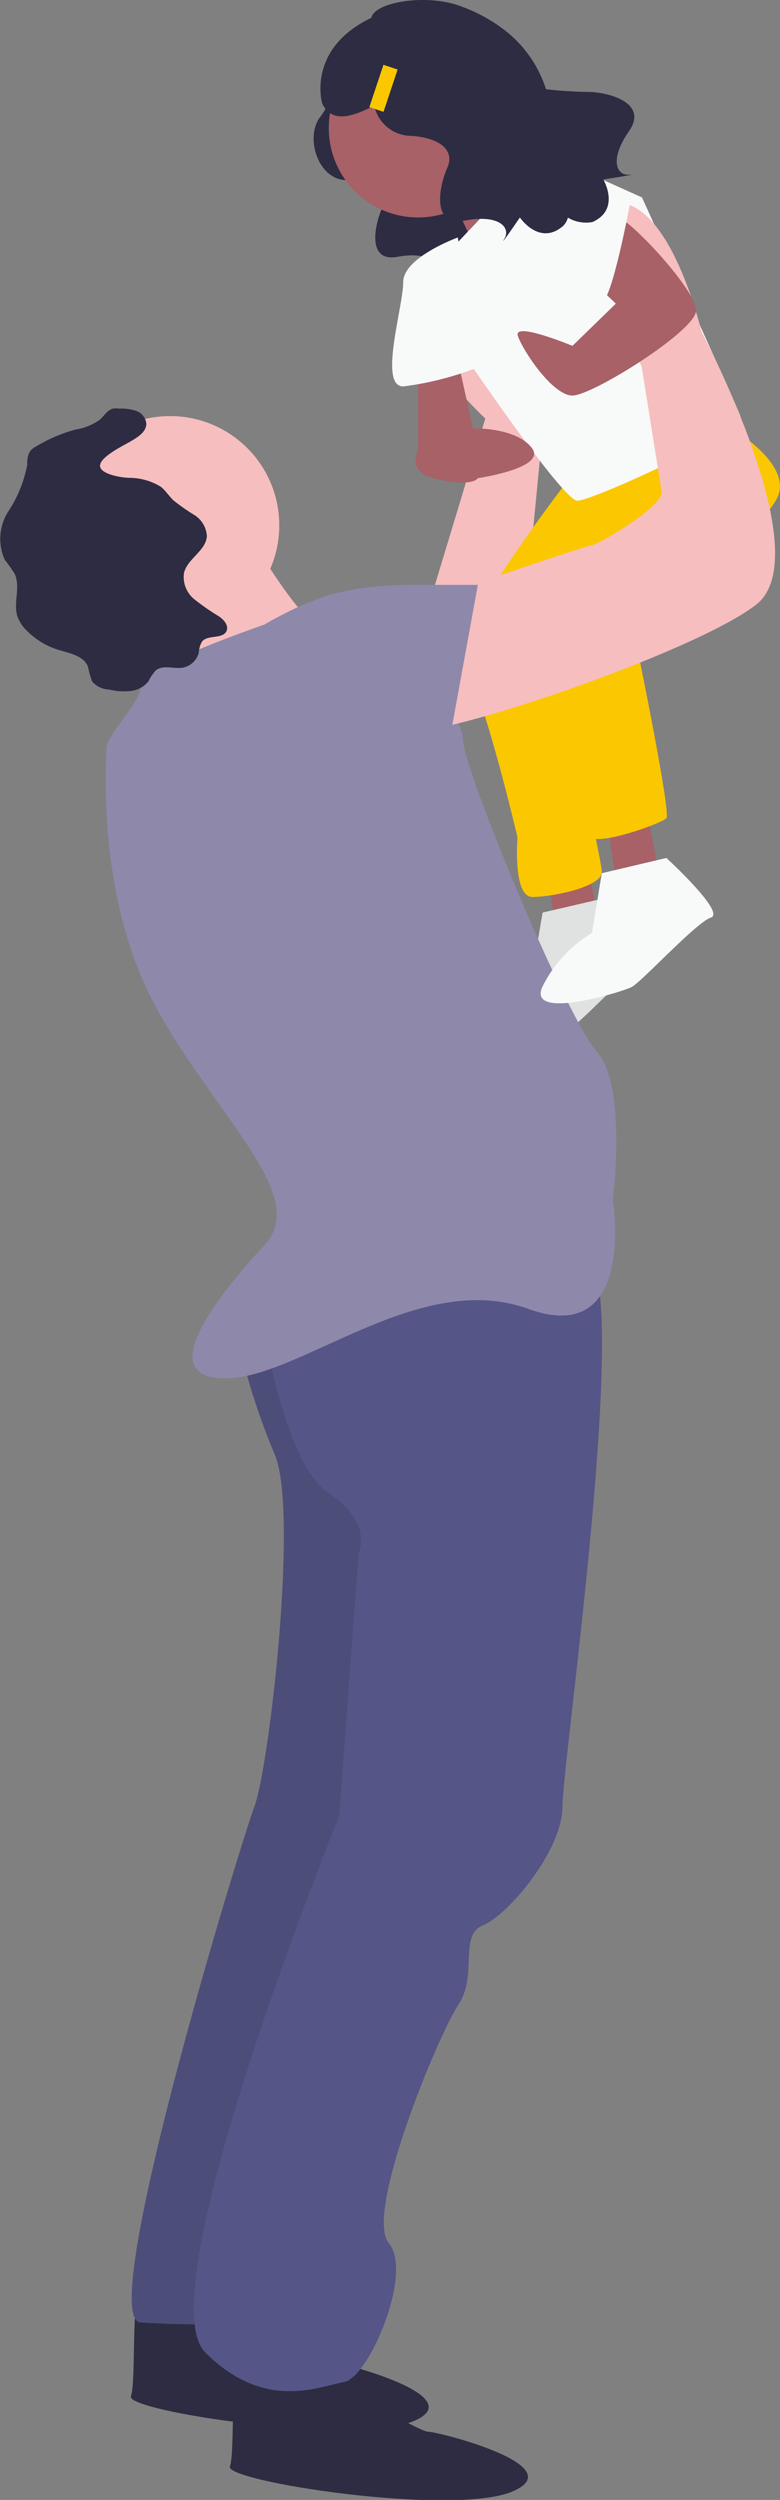 <svg xmlns="http://www.w3.org/2000/svg" viewBox="0 0 46 147.38"><rect x="0" y="0" width="46" height="147.38" fill="#808080" stroke="none"/><defs><style>.cls-1{fill:#2d2c42;}.cls-2{fill:#a76167;}.cls-3{fill:#f8f9f9;}.cls-4{fill:#060000;opacity:0.1;isolation:isolate;}.cls-5{fill:#f6bebe;}.cls-6{fill:#fbc700;}.cls-7{fill:#555587;}.cls-8{fill:#8e88ab;}</style></defs><title>Asset 7</title><g id="Layer_2" data-name="Layer 2"><g id="Layer_6" data-name="Layer 6"><path class="cls-1" d="M19.25,5.15s.52.6-.37,1.75-.17,3.66,1.52,3.72,2.51.77,2.11,1.7-.9,3.16.94,2.82,2.42.39,2.1,1,.82-1.12.82-1.12,1,1.53,2.29.46S30.42,4.66,27.85,4.5A65,65,0,0,0,19.25,5.15Z"/><polygon class="cls-2" points="32.27 51.31 32.86 55.41 35.49 55.41 34.62 50.72 32.27 51.31"/><path class="cls-3" d="M35.79,52.92s3.51,3.22,2.63,3.51-4.1,3.8-4.68,4.1-6.15,2-5.27,0a7.7,7.7,0,0,1,2.93-3.22L32,53.8Z"/><path class="cls-4" d="M35.79,52.92s3.51,3.22,2.63,3.51-4.1,3.8-4.68,4.1-6.15,2-5.27,0a7.7,7.7,0,0,1,2.93-3.22L32,53.8Z"/><polygon class="cls-2" points="35.79 48.23 36.37 52.33 39.01 52.33 38.13 47.65 35.79 48.23"/><path class="cls-5" d="M24.78,37.36l3.84-12.69s-6.44-5.85-2.05-7.61,5.56,7,5.56,7L30.66,39.31H24.81Z"/><path class="cls-6" d="M33.74,28s-7.57,9.7-6.42,11.14,3.2,10.23,3.2,10.23-.29,3.51.88,3.51,4.09-.59,4.09-1.47-2.63-12-2.63-12l7.61-10Z"/><path class="cls-6" d="M34.32,28.62l7.61-4.09s5.27,2.63,3.81,5S37.54,38,37.54,38s2.05,9.95,1.76,10.24-3.51,1.47-4.39,1.18-5.56-11.71-4.39-12.3,5-6.73,5-6.73Z"/><path class="cls-1" d="M13.54,136s5.27,3.22,5.86,3.22,8.48,2.05,5,3.51-17-.58-16.68-1.46,0-6.15.58-6.15S13.54,136,13.54,136Z"/><path class="cls-1" d="M19.4,140.14s5.26,3.22,5.85,3.22,8.49,2,5,3.51-17-.58-16.69-1.46,0-6.15.59-6.15S19.4,140.14,19.4,140.14Z"/><path class="cls-7" d="M13.84,78.09a41.14,41.14,0,0,0,2.34,7.61c1.46,3.22-.3,18.44-1.17,20.78s-9.37,30.15-6.74,30.44a67.47,67.47,0,0,0,7.91,0l8.48-26.63L23.2,74.58Z"/><path class="cls-4" d="M13.84,78.09a41.14,41.14,0,0,0,2.34,7.61c1.46,3.22-.3,18.44-1.17,20.78s-9.37,30.15-6.74,30.44a67.47,67.47,0,0,0,7.91,0l8.48-26.63L23.2,74.58Z"/><path class="cls-7" d="M15.59,78.38s1.17,7.9,3.81,9.66,1.75,3.51,1.75,3.51L20,107.07s-11.41,28.09-7.9,31.61,6.73,2,8.19,1.75,4.1-6.44,2.64-8.19,2.93-12.3,4.1-14.05,0-4.1,1.46-4.69,4.68-4.39,4.68-7S37.25,75.75,34.62,74,15.1,77.62,15.1,77.62Z"/><circle class="cls-5" cx="10.03" cy="30.97" r="6.44"/><circle class="cls-2" cx="24.66" cy="7.55" r="5.27"/><path class="cls-5" d="M14.42,31s3.51,6.43,5.27,6.43-7,6.74-7,6.74-2.92-8.49-3.51-8.78S14.42,31,14.42,31Z"/><path class="cls-8" d="M15.59,36.82S8,39.45,8.27,40.33s-2,2.93-2,3.81-.59,8.78,2.92,15.22,9.08,11.12,6.44,14-6.73,7.9-2.34,7.9,11.41-6.44,17.85-4.1,5-6.44,5-6.44S37,64,35.2,62s-7.9-16.68-7.9-18.44S21.45,35.06,20,35.06,15.59,36.82,15.59,36.82Z"/><path class="cls-2" d="M26.13,10.77a50.67,50.67,0,0,1,2.51,5.34c.12.81,4.22-5.34,4.22-5.34L28.18,7.55Z"/><path class="cls-3" d="M27,14.28,32,9l5.86,2.64s5.46,12,5.8,12.88-8.73,5-9.61,5-7-9.07-7-9.07S25.54,16,27,14.28Z"/><polygon class="cls-2" points="24.66 21.31 24.66 26.57 28.18 26.57 27.02 21.31 24.66 21.31"/><path class="cls-2" d="M26.67,25.26a2.18,2.18,0,0,0-2.06,1.38c-.23.62-.15,1.27.93,1.55,2.34.58,2.64,0,2.64,0s4.06-.59,3.2-1.76-3.2-1.17-3.2-1.17Z"/><path class="cls-3" d="M39.3,50.58s3.51,3.22,2.63,3.51-4.09,3.8-4.68,4.1-6.15,2-5.27,0A7.7,7.7,0,0,1,34.91,55l.58-3.52Z"/><path class="cls-1" d="M7.74,26c.4-.24.87-.53.89-1a.89.89,0,0,0-.58-.77,2.69,2.69,0,0,0-1-.14,1.33,1.33,0,0,0-.4,0c-.33.1-.52.44-.78.67a3.39,3.39,0,0,1-1.4.56,9,9,0,0,0-2.34,1,1.09,1.09,0,0,0-.37.3,1.44,1.44,0,0,0-.15.76A7.52,7.52,0,0,1,.49,30.15,3,3,0,0,0,.28,33a9.34,9.34,0,0,1,.58.82c.37.77-.09,1.72.17,2.53a2.18,2.18,0,0,0,.56.84,4.52,4.52,0,0,0,1.85,1.12c.66.2,1.49.34,1.75,1a5.71,5.71,0,0,0,.24.86,1.36,1.36,0,0,0,1,.48,3.68,3.68,0,0,0,1.24.09,1.55,1.55,0,0,0,1.08-.57,3.12,3.12,0,0,1,.43-.64c.43-.36,1.07-.08,1.61-.17a1.21,1.21,0,0,0,.93-.87,1.53,1.53,0,0,1,.19-.66c.33-.43,1.22-.13,1.45-.63.14-.33-.16-.67-.46-.87a14,14,0,0,1-1.44-1,1.69,1.69,0,0,1-.61-1.55c.2-.85,1.31-1.31,1.35-2.19a1.58,1.58,0,0,0-.74-1.23,11.76,11.76,0,0,1-1.23-.86c-.26-.25-.46-.57-.74-.8a3.58,3.58,0,0,0-1.88-.53c-.36,0-1.76-.2-1.71-.74S7.38,26.22,7.74,26Z"/><path class="cls-3" d="M27,14s-3.22,1.17-3.22,2.63-1.47,6.15,0,6.15a18,18,0,0,0,4.39-1.12Z"/><path class="cls-5" d="M26.13,35.06s8.49-2.92,8.78-2.92,4.39-2.35,4.1-3.22L37.84,21.6s-4.69-9.66-1.47-9.66,5,7.61,5,7.61,7,13.17,3.22,16.1S25,43.84,24.08,43,26.13,35.06,26.13,35.06Z"/><path class="cls-2" d="M34.32,16l2,1.9-2.56,2.49s-3.51-1.46-3.22-.59,2.05,3.52,3.22,3.52,7.26-3.81,7.29-5-3.78-5.27-4.66-5.56S34.32,16,34.32,16Z"/><path class="cls-3" d="M30.61,14s4.3,3.79,4.88,3.79,1.65-5.7,1.65-5.7-3.47-2.26-4.75-1.64S30.61,14,30.61,14Z"/><path class="cls-8" d="M15.59,38.58s0-4.1,8.78-4.1h3.81l-1.76,9.66-5.85,1.75Z"/><path class="cls-1" d="M34.77,5.42a24.45,24.45,0,0,1-2.57-.16,7.13,7.13,0,0,0-2.45-3.49A9.3,9.3,0,0,0,27.28.41c-2-.82-5.19-.31-5.38.64C18.06,2.88,19,6.1,19,6.1c.6,1.26,1.93.7,3.07.13A2.25,2.25,0,0,0,24.05,8c1.88.07,2.79.85,2.33,1.89s-1,3.49,1.05,3.11,2.69.44,2.32,1.07.91-1.25.91-1.25,1.14,1.7,2.54.51a1.05,1.05,0,0,0,.29-.5,2.1,2.1,0,0,0,1.45.26c1.68-.75.64-2.51.64-2.51s2.23-.34,1.51-.28-1.17-.88,0-2.56S35.9,5.45,34.77,5.42Z"/><rect class="cls-6" x="21.3" y="4.77" width="2.63" height="0.88" transform="translate(10.53 25.02) rotate(-71.59)"/></g></g></svg>